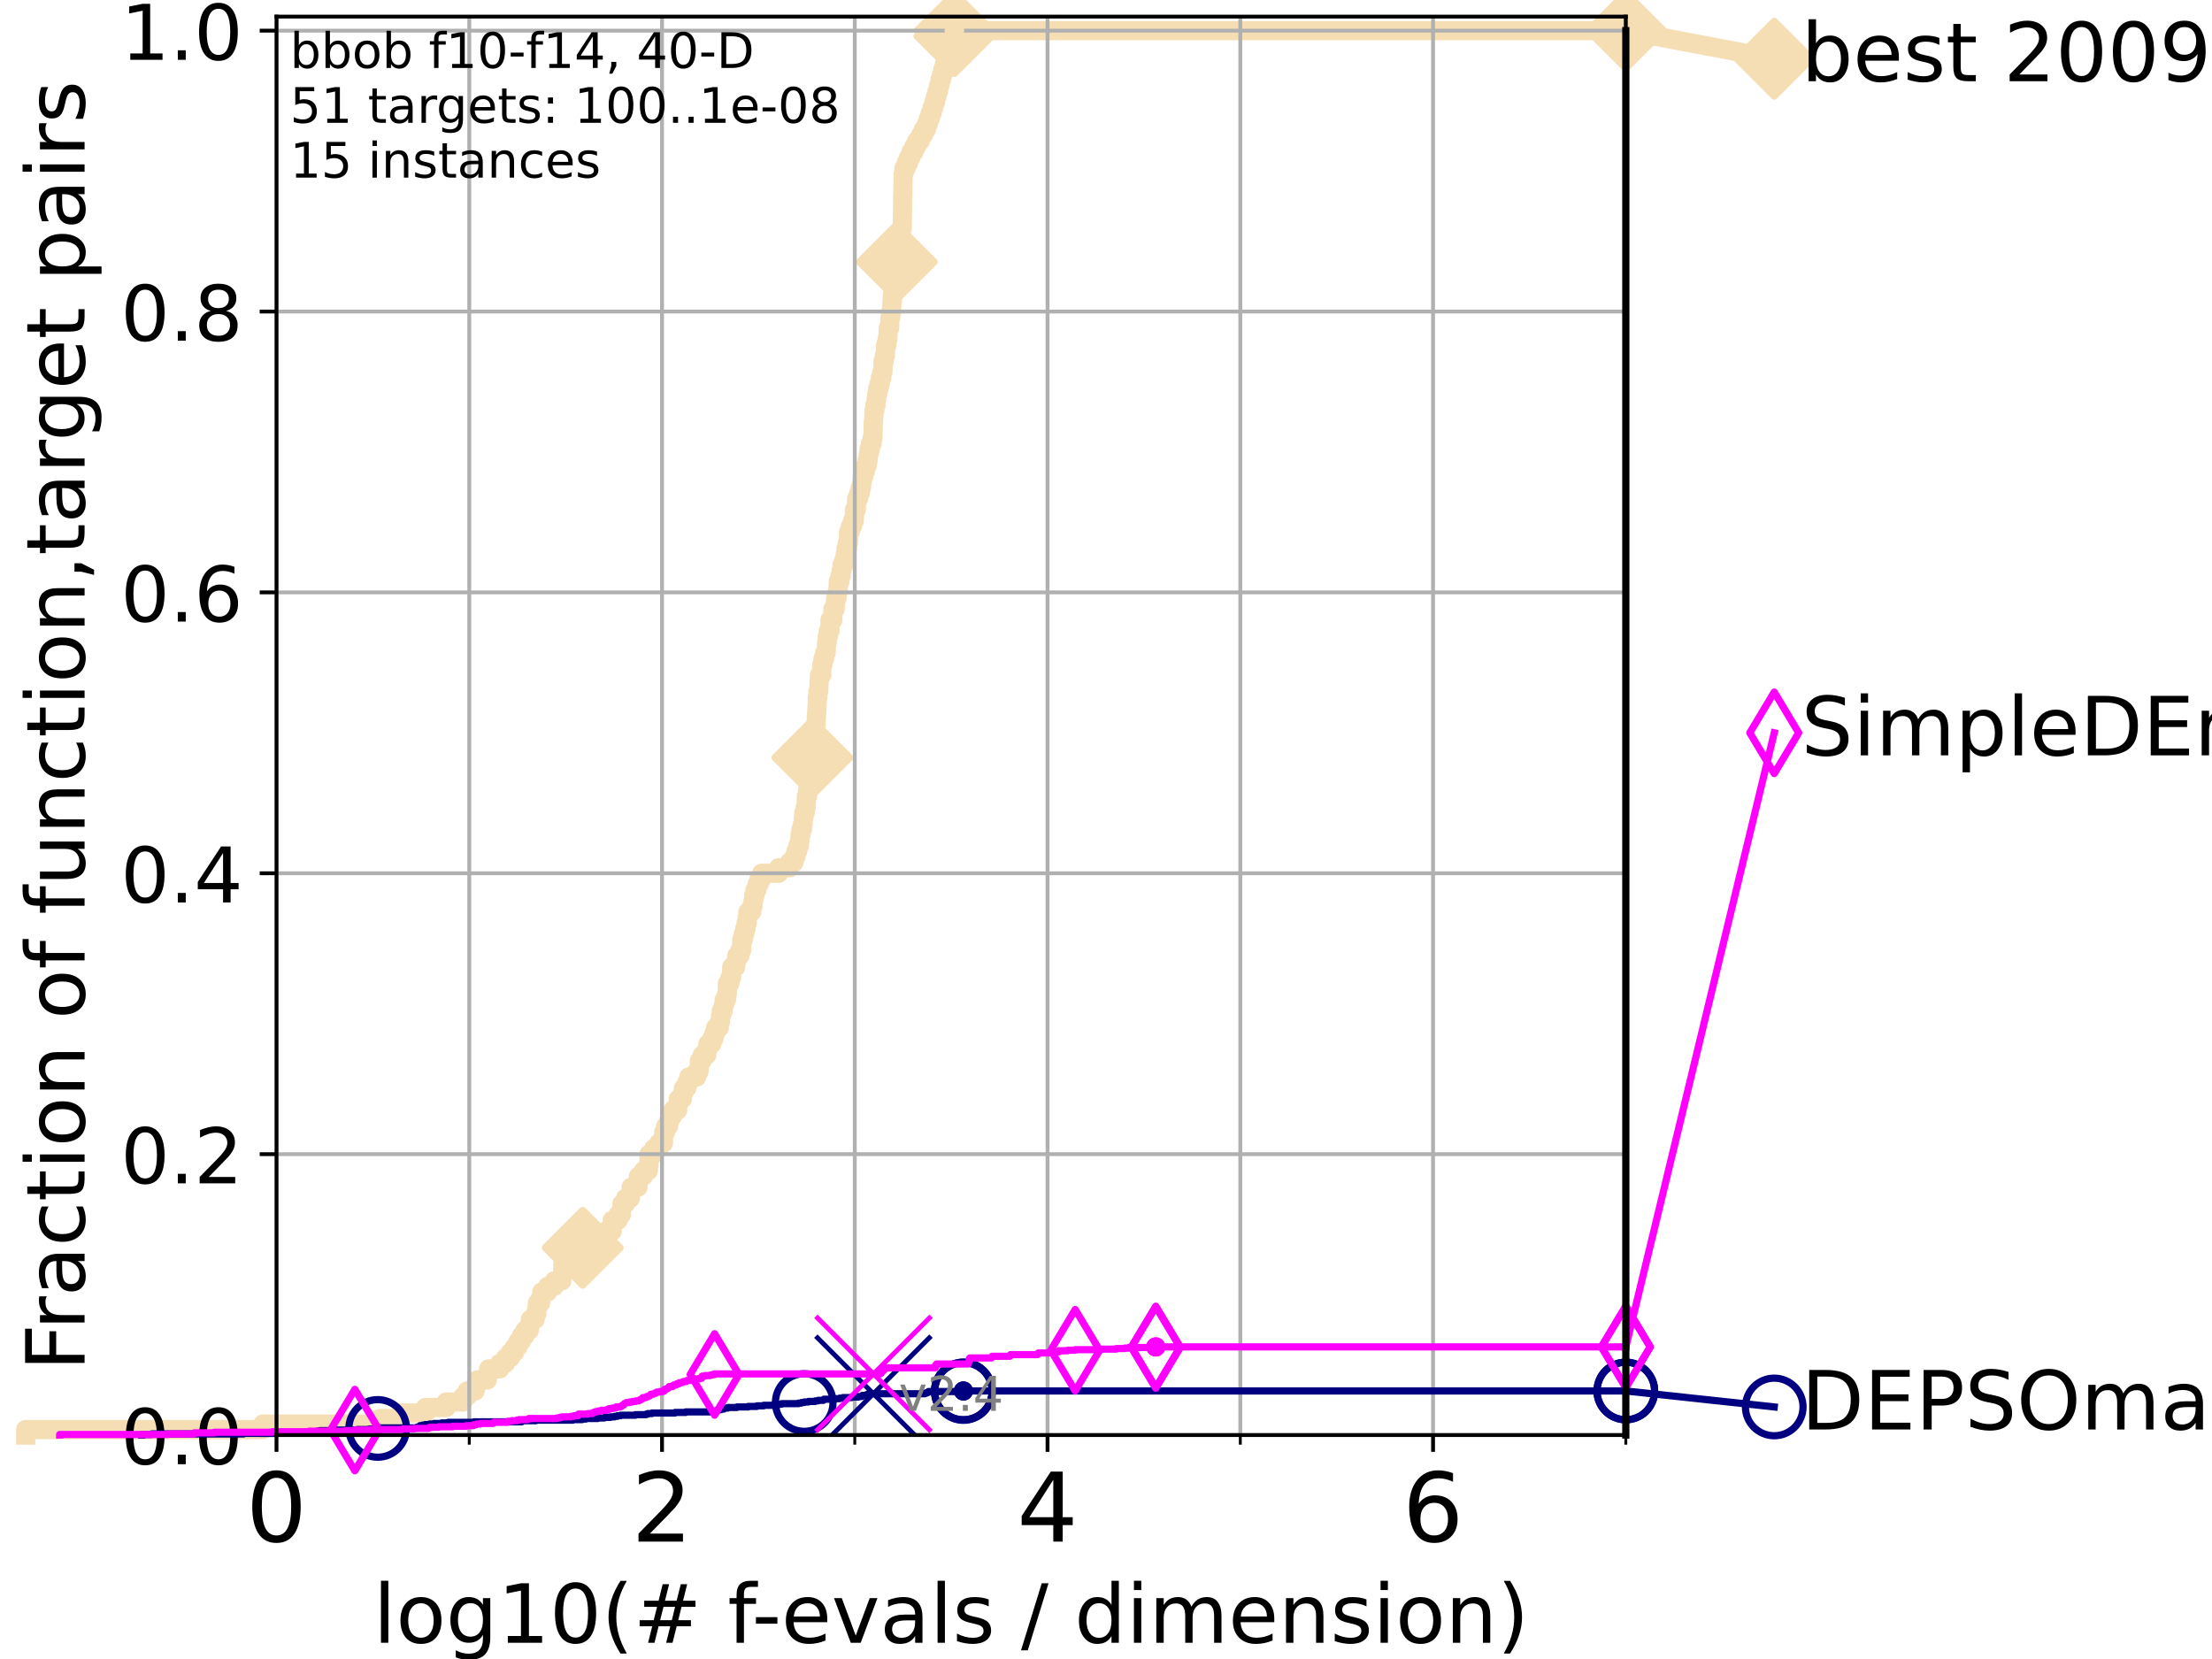 <?xml version="1.0" encoding="utf-8" standalone="no"?>
<!DOCTYPE svg PUBLIC "-//W3C//DTD SVG 1.1//EN"
  "http://www.w3.org/Graphics/SVG/1.1/DTD/svg11.dtd">
<!-- Created with matplotlib (https://matplotlib.org/) -->
<svg height="345.6pt" version="1.1" viewBox="0 0 460.8 345.6" width="460.8pt" xmlns="http://www.w3.org/2000/svg" xmlns:xlink="http://www.w3.org/1999/xlink">
 <defs>
  <style type="text/css">*{stroke-linecap:butt;stroke-linejoin:round;}</style>
 </defs>
 <g id="figure_1">
  <g id="patch_1">
   <path d="M 0 345.6 
L 460.8 345.6 
L 460.8 0 
L 0 0 
z
" style="fill:#ffffff;"/>
  </g>
  <g id="axes_1">
   <g id="patch_2">
    <path d="M 57.6 298.944 
L 338.688 298.944 
L 338.688 3.456 
L 57.6 3.456 
z
" style="fill:#ffffff;"/>
   </g>
   <g id="line2d_1">
    <path d="M 5.357 298.944 
L 5.357 297.797 
L 54.766 297.797 
L 54.766 296.649 
L 79.07 296.649 
L 79.07 295.502 
L 83.438 295.502 
L 83.438 294.355 
L 88.628 294.355 
L 88.628 293.207 
L 92.969 293.207 
L 92.969 292.06 
L 96.443 292.06 
L 96.443 290.913 
L 97.314 290.913 
L 97.314 289.766 
L 98.976 289.766 
L 98.976 288.618 
L 99.338 288.618 
L 99.338 287.471 
L 101.507 287.471 
L 101.507 286.324 
L 101.786 286.324 
L 101.786 285.176 
L 104.084 285.176 
L 104.084 284.029 
L 105.285 284.029 
L 105.285 282.882 
L 106.303 282.882 
L 106.303 281.734 
L 107.188 281.734 
L 107.188 280.587 
L 107.909 280.587 
L 107.909 279.44 
L 108.601 279.44 
L 108.601 278.293 
L 109.335 278.293 
L 109.335 277.145 
L 110.253 277.145 
L 110.253 275.998 
L 110.485 275.998 
L 110.485 274.851 
L 111.486 274.851 
L 111.486 273.703 
L 111.82 273.703 
L 111.82 272.556 
L 111.956 272.556 
L 111.956 271.409 
L 112.637 271.409 
L 112.637 270.261 
L 112.877 270.261 
L 112.877 269.114 
L 114.097 269.114 
L 114.097 267.967 
L 115.476 267.967 
L 115.476 266.82 
L 117.045 266.82 
L 117.045 265.672 
L 117.203 265.672 
L 117.246 263.378 
L 117.903 263.378 
L 117.903 262.23 
L 119.813 262.23 
L 119.813 261.083 
L 121.389 261.083 
L 121.389 259.936 
L 122.741 259.936 
L 122.741 258.788 
L 125.084 258.788 
L 125.084 257.641 
L 126.074 257.641 
L 126.074 256.494 
L 127.517 256.494 
L 127.54 254.199 
L 128.768 254.199 
L 128.768 253.052 
L 129.44 253.052 
L 129.44 251.905 
L 129.567 251.905 
L 129.567 250.757 
L 130.311 250.757 
L 130.311 249.61 
L 131.332 249.61 
L 131.332 248.463 
L 131.471 248.463 
L 131.471 247.315 
L 132.906 247.315 
L 133.004 245.021 
L 134.041 245.021 
L 134.041 243.873 
L 135.061 243.873 
L 135.061 242.726 
L 135.194 242.726 
L 135.209 240.432 
L 136.185 240.432 
L 136.185 239.284 
L 137.217 239.284 
L 137.217 238.137 
L 138.205 238.137 
L 138.265 235.842 
L 138.633 235.842 
L 138.633 234.695 
L 139.241 234.695 
L 139.241 233.548 
L 139.537 233.548 
L 139.537 232.4 
L 140.184 232.4 
L 140.184 231.253 
L 141.181 231.253 
L 141.289 228.958 
L 142.134 228.958 
L 142.134 227.811 
L 142.385 227.811 
L 142.385 226.664 
L 143.07 226.664 
L 143.07 225.517 
L 143.483 225.517 
L 143.483 224.369 
L 145.135 224.369 
L 145.135 223.222 
L 145.615 223.222 
L 145.722 220.927 
L 146.3 220.927 
L 146.3 219.78 
L 147.239 219.78 
L 147.239 218.633 
L 147.46 218.633 
L 147.46 217.485 
L 148.263 217.485 
L 148.263 216.338 
L 148.761 216.338 
L 148.761 215.191 
L 149.079 215.191 
L 149.079 214.044 
L 149.859 214.044 
L 149.859 212.896 
L 150.073 212.896 
L 150.073 211.749 
L 150.25 211.749 
L 150.25 210.602 
L 150.674 210.602 
L 150.674 209.454 
L 150.873 209.454 
L 150.873 208.307 
L 151.327 208.307 
L 151.327 207.16 
L 151.498 207.16 
L 151.53 204.865 
L 152.045 204.865 
L 152.045 203.718 
L 152.387 203.718 
L 152.438 201.423 
L 153.273 201.423 
L 153.273 200.276 
L 153.465 200.276 
L 153.465 199.129 
L 154.117 199.129 
L 154.117 197.981 
L 154.499 197.981 
L 154.531 195.687 
L 154.849 195.687 
L 154.849 194.539 
L 155.153 194.539 
L 155.153 193.392 
L 155.433 193.392 
L 155.433 192.245 
L 155.677 192.245 
L 155.677 191.097 
L 155.798 191.097 
L 155.798 189.95 
L 156.6 189.95 
L 156.6 188.803 
L 156.867 188.803 
L 156.867 187.656 
L 157.01 187.656 
L 157.01 186.508 
L 157.279 186.508 
L 157.279 185.361 
L 157.71 185.361 
L 157.71 184.214 
L 158.141 184.214 
L 158.141 183.066 
L 158.661 183.066 
L 158.661 181.919 
L 162.191 181.919 
L 162.191 180.772 
L 164.459 180.772 
L 164.459 179.624 
L 165.417 179.624 
L 165.417 178.477 
L 165.804 178.477 
L 165.804 177.33 
L 166.179 177.33 
L 166.179 176.183 
L 166.537 176.183 
L 166.537 175.035 
L 166.671 175.035 
L 166.671 173.888 
L 166.868 173.888 
L 166.868 172.741 
L 167.181 172.741 
L 167.181 171.593 
L 167.331 171.593 
L 167.331 170.446 
L 167.457 170.446 
L 167.457 169.299 
L 167.734 169.299 
L 167.734 168.151 
L 167.932 168.151 
L 167.98 165.857 
L 168.231 165.857 
L 168.231 164.709 
L 168.431 164.709 
L 168.431 163.562 
L 168.629 163.562 
L 168.629 162.415 
L 168.766 162.415 
L 168.84 160.12 
L 169.046 160.12 
L 169.046 158.973 
L 169.217 158.973 
L 169.239 156.678 
L 169.405 156.678 
L 169.446 154.384 
L 169.564 154.384 
L 169.564 153.236 
L 169.714 153.236 
L 169.714 152.089 
L 169.873 152.089 
L 169.873 150.942 
L 170.003 150.942 
L 170.088 148.647 
L 170.129 148.647 
L 170.24 146.353 
L 170.252 146.353 
L 170.252 145.205 
L 170.387 145.205 
L 170.387 144.058 
L 170.56 144.058 
L 170.647 141.763 
L 170.711 141.763 
L 170.711 140.616 
L 171.193 140.616 
L 171.221 138.322 
L 171.463 138.322 
L 171.463 137.174 
L 171.782 137.174 
L 171.782 136.027 
L 172.1 136.027 
L 172.211 133.732 
L 172.335 133.732 
L 172.335 132.585 
L 172.551 132.585 
L 172.551 131.438 
L 172.903 131.438 
L 172.91 129.143 
L 173.486 129.143 
L 173.513 126.848 
L 173.985 126.848 
L 174.085 124.554 
L 174.388 124.554 
L 174.388 123.407 
L 174.55 123.407 
L 174.634 121.112 
L 174.976 121.112 
L 174.976 119.965 
L 175.237 119.965 
L 175.237 118.817 
L 175.404 118.817 
L 175.404 117.67 
L 175.827 117.67 
L 175.827 116.523 
L 176.071 116.523 
L 176.071 115.375 
L 176.243 115.375 
L 176.243 114.228 
L 176.538 114.228 
L 176.538 113.081 
L 176.726 113.081 
L 176.789 110.786 
L 177.143 110.786 
L 177.143 109.639 
L 177.602 109.639 
L 177.602 108.492 
L 177.978 108.492 
L 178.007 106.197 
L 178.388 106.197 
L 178.455 103.902 
L 178.858 103.902 
L 178.858 102.755 
L 179.198 102.755 
L 179.198 101.608 
L 179.472 101.608 
L 179.472 100.461 
L 179.596 100.461 
L 179.596 99.313 
L 179.924 99.313 
L 179.924 98.166 
L 180.286 98.166 
L 180.286 97.019 
L 180.635 97.019 
L 180.635 95.871 
L 180.858 95.871 
L 180.858 94.724 
L 181.017 94.724 
L 181.017 93.577 
L 181.322 93.577 
L 181.322 92.429 
L 181.664 92.429 
L 181.664 91.282 
L 181.848 91.282 
L 181.922 87.84 
L 181.992 87.84 
L 182.057 85.546 
L 182.246 85.546 
L 182.246 84.398 
L 182.5 84.398 
L 182.5 83.251 
L 182.622 83.251 
L 182.622 82.104 
L 182.828 82.104 
L 182.828 80.956 
L 183.153 80.956 
L 183.153 79.809 
L 183.414 79.809 
L 183.414 78.662 
L 183.708 78.662 
L 183.708 77.514 
L 183.936 77.514 
L 183.962 75.22 
L 184.226 75.22 
L 184.226 74.073 
L 184.459 74.073 
L 184.495 71.778 
L 184.794 71.778 
L 184.794 70.631 
L 184.964 70.631 
L 185.032 68.336 
L 185.328 68.336 
L 185.413 66.041 
L 185.569 66.041 
L 185.569 64.894 
L 185.747 64.894 
L 185.813 62.599 
L 185.901 62.599 
L 185.901 61.452 
L 186.074 61.452 
L 186.074 60.305 
L 186.356 60.305 
L 186.358 58.01 
L 186.568 58.01 
L 186.568 56.863 
L 186.785 56.863 
L 186.834 53.421 
L 187.053 53.421 
L 187.053 52.274 
L 187.317 52.274 
L 187.317 51.126 
L 187.522 51.126 
L 187.522 49.979 
L 187.742 49.979 
L 187.761 47.685 
L 187.942 47.685 
L 188.05 40.801 
L 188.074 40.801 
L 188.142 36.212 
L 188.301 36.212 
L 188.301 35.064 
L 188.761 35.064 
L 188.761 33.917 
L 189.267 33.917 
L 189.267 32.77 
L 189.78 32.77 
L 189.78 31.622 
L 190.408 31.622 
L 190.408 30.475 
L 190.985 30.475 
L 190.985 29.328 
L 191.737 29.328 
L 191.737 28.18 
L 192.32 28.18 
L 192.32 27.033 
L 192.958 27.033 
L 192.958 25.886 
L 193.365 25.886 
L 193.365 24.738 
L 193.776 24.738 
L 193.776 23.591 
L 194.17 23.591 
L 194.17 22.444 
L 194.526 22.444 
L 194.526 21.297 
L 194.875 21.297 
L 194.875 20.149 
L 195.186 20.149 
L 195.186 19.002 
L 195.516 19.002 
L 195.516 17.855 
L 195.795 17.855 
L 195.795 16.707 
L 196.102 16.707 
L 196.102 15.56 
L 196.421 15.56 
L 196.421 14.413 
L 196.756 14.413 
L 196.756 13.265 
L 197.139 13.265 
L 197.139 12.118 
L 197.452 12.118 
L 197.452 10.971 
L 197.794 10.971 
L 197.794 9.824 
L 198.19 9.824 
L 198.19 8.676 
L 198.493 8.676 
L 198.493 7.529 
L 198.813 7.529 
L 198.813 6.382 
L 338.688 6.382 
L 338.688 6.382 
" style="fill:none;stroke:#f5deb3;stroke-linecap:square;stroke-width:4;"/>
   </g>
   <g id="line2d_2">
    <defs>
     <path d="M 0 7.778 
L 7.778 0 
L 0 -7.778 
L -7.778 0 
z
" id="mfc4b03d0ad" style="stroke:#f5deb3;stroke-linejoin:miter;stroke-width:1.5;"/>
    </defs>
    <g>
     <use style="fill:#f5deb3;stroke:#f5deb3;stroke-linejoin:miter;stroke-width:1.5;" x="121.389" xlink:href="#mfc4b03d0ad" y="259.936"/>
     <use style="fill:#f5deb3;stroke:#f5deb3;stroke-linejoin:miter;stroke-width:1.5;" x="169.239" xlink:href="#mfc4b03d0ad" y="157.826"/>
     <use style="fill:#f5deb3;stroke:#f5deb3;stroke-linejoin:miter;stroke-width:1.5;" x="186.816" xlink:href="#mfc4b03d0ad" y="54.568"/>
     <use style="fill:#f5deb3;stroke:#f5deb3;stroke-linejoin:miter;stroke-width:1.5;" x="198.813" xlink:href="#mfc4b03d0ad" y="7.529"/>
     <use style="fill:#f5deb3;stroke:#f5deb3;stroke-linejoin:miter;stroke-width:1.5;" x="198.813" xlink:href="#mfc4b03d0ad" y="6.382"/>
     <use style="fill:#f5deb3;stroke:#f5deb3;stroke-linejoin:miter;stroke-width:1.5;" x="338.688" xlink:href="#mfc4b03d0ad" y="6.382"/>
    </g>
   </g>
   <g id="line2d_3">
    <path style="fill:none;stroke:#f5deb3;stroke-linecap:square;stroke-width:4;"/>
    <g/>
   </g>
   <g id="line2d_4">
    <path d="M 338.688 6.382 
L 369.608 12.233 
" style="fill:none;stroke:#f5deb3;stroke-linecap:square;stroke-width:4;"/>
    <g>
     <use style="fill:#f5deb3;stroke:#f5deb3;stroke-linejoin:miter;stroke-width:1.5;" x="338.688" xlink:href="#mfc4b03d0ad" y="6.382"/>
     <use style="fill:#f5deb3;stroke:#f5deb3;stroke-linejoin:miter;stroke-width:1.5;" x="369.608" xlink:href="#mfc4b03d0ad" y="12.233"/>
    </g>
   </g>
   <g id="matplotlib.axis_1">
    <g id="xtick_1">
     <g id="line2d_5">
      <path clip-path="url(#pf66ffc6db4)" d="M 57.6 298.944 
L 57.6 3.456 
" style="fill:none;stroke:#b0b0b0;stroke-linecap:square;stroke-width:0.8;"/>
     </g>
     <g id="line2d_6">
      <defs>
       <path d="M 0 0 
L 0 3.5 
" id="md9316cab95" style="stroke:#000000;stroke-width:0.8;"/>
      </defs>
      <g>
       <use style="stroke:#000000;stroke-width:0.8;" x="57.6" xlink:href="#md9316cab95" y="298.944"/>
      </g>
     </g>
     <g id="text_1">
      <!-- 0 -->
      <g transform="translate(51.237 321.141)scale(0.2 -0.2)">
       <defs>
        <path d="M 31.781 66.406 
Q 24.172 66.406 20.328 58.906 
Q 16.5 51.422 16.5 36.375 
Q 16.5 21.391 20.328 13.891 
Q 24.172 6.391 31.781 6.391 
Q 39.453 6.391 43.281 13.891 
Q 47.125 21.391 47.125 36.375 
Q 47.125 51.422 43.281 58.906 
Q 39.453 66.406 31.781 66.406 
z
M 31.781 74.219 
Q 44.047 74.219 50.516 64.516 
Q 56.984 54.828 56.984 36.375 
Q 56.984 17.969 50.516 8.266 
Q 44.047 -1.422 31.781 -1.422 
Q 19.531 -1.422 13.062 8.266 
Q 6.594 17.969 6.594 36.375 
Q 6.594 54.828 13.062 64.516 
Q 19.531 74.219 31.781 74.219 
z
" id="DejaVuSans-48"/>
       </defs>
       <use xlink:href="#DejaVuSans-48"/>
      </g>
     </g>
    </g>
    <g id="xtick_2">
     <g id="line2d_7">
      <path clip-path="url(#pf66ffc6db4)" d="M 137.911 298.944 
L 137.911 3.456 
" style="fill:none;stroke:#b0b0b0;stroke-linecap:square;stroke-width:0.8;"/>
     </g>
     <g id="line2d_8">
      <g>
       <use style="stroke:#000000;stroke-width:0.8;" x="137.911" xlink:href="#md9316cab95" y="298.944"/>
      </g>
     </g>
     <g id="text_2">
      <!-- 2 -->
      <g transform="translate(131.548 321.141)scale(0.2 -0.2)">
       <defs>
        <path d="M 19.188 8.297 
L 53.609 8.297 
L 53.609 0 
L 7.328 0 
L 7.328 8.297 
Q 12.938 14.109 22.625 23.891 
Q 32.328 33.688 34.812 36.531 
Q 39.547 41.844 41.422 45.531 
Q 43.312 49.219 43.312 52.781 
Q 43.312 58.594 39.234 62.25 
Q 35.156 65.922 28.609 65.922 
Q 23.969 65.922 18.812 64.312 
Q 13.672 62.703 7.812 59.422 
L 7.812 69.391 
Q 13.766 71.781 18.938 73 
Q 24.125 74.219 28.422 74.219 
Q 39.75 74.219 46.484 68.547 
Q 53.219 62.891 53.219 53.422 
Q 53.219 48.922 51.531 44.891 
Q 49.859 40.875 45.406 35.406 
Q 44.188 33.984 37.641 27.219 
Q 31.109 20.453 19.188 8.297 
z
" id="DejaVuSans-50"/>
       </defs>
       <use xlink:href="#DejaVuSans-50"/>
      </g>
     </g>
    </g>
    <g id="xtick_3">
     <g id="line2d_9">
      <path clip-path="url(#pf66ffc6db4)" d="M 218.222 298.944 
L 218.222 3.456 
" style="fill:none;stroke:#b0b0b0;stroke-linecap:square;stroke-width:0.8;"/>
     </g>
     <g id="line2d_10">
      <g>
       <use style="stroke:#000000;stroke-width:0.8;" x="218.222" xlink:href="#md9316cab95" y="298.944"/>
      </g>
     </g>
     <g id="text_3">
      <!-- 4 -->
      <g transform="translate(211.859 321.141)scale(0.2 -0.2)">
       <defs>
        <path d="M 37.797 64.312 
L 12.891 25.391 
L 37.797 25.391 
z
M 35.203 72.906 
L 47.609 72.906 
L 47.609 25.391 
L 58.016 25.391 
L 58.016 17.188 
L 47.609 17.188 
L 47.609 0 
L 37.797 0 
L 37.797 17.188 
L 4.891 17.188 
L 4.891 26.703 
z
" id="DejaVuSans-52"/>
       </defs>
       <use xlink:href="#DejaVuSans-52"/>
      </g>
     </g>
    </g>
    <g id="xtick_4">
     <g id="line2d_11">
      <path clip-path="url(#pf66ffc6db4)" d="M 298.533 298.944 
L 298.533 3.456 
" style="fill:none;stroke:#b0b0b0;stroke-linecap:square;stroke-width:0.8;"/>
     </g>
     <g id="line2d_12">
      <g>
       <use style="stroke:#000000;stroke-width:0.8;" x="298.533" xlink:href="#md9316cab95" y="298.944"/>
      </g>
     </g>
     <g id="text_4">
      <!-- 6 -->
      <g transform="translate(292.17 321.141)scale(0.2 -0.2)">
       <defs>
        <path d="M 33.016 40.375 
Q 26.375 40.375 22.484 35.828 
Q 18.609 31.297 18.609 23.391 
Q 18.609 15.531 22.484 10.953 
Q 26.375 6.391 33.016 6.391 
Q 39.656 6.391 43.531 10.953 
Q 47.406 15.531 47.406 23.391 
Q 47.406 31.297 43.531 35.828 
Q 39.656 40.375 33.016 40.375 
z
M 52.594 71.297 
L 52.594 62.312 
Q 48.875 64.062 45.094 64.984 
Q 41.312 65.922 37.594 65.922 
Q 27.828 65.922 22.672 59.328 
Q 17.531 52.734 16.797 39.406 
Q 19.672 43.656 24.016 45.922 
Q 28.375 48.188 33.594 48.188 
Q 44.578 48.188 50.953 41.516 
Q 57.328 34.859 57.328 23.391 
Q 57.328 12.156 50.688 5.359 
Q 44.047 -1.422 33.016 -1.422 
Q 20.359 -1.422 13.672 8.266 
Q 6.984 17.969 6.984 36.375 
Q 6.984 53.656 15.188 63.938 
Q 23.391 74.219 37.203 74.219 
Q 40.922 74.219 44.703 73.484 
Q 48.484 72.75 52.594 71.297 
z
" id="DejaVuSans-54"/>
       </defs>
       <use xlink:href="#DejaVuSans-54"/>
      </g>
     </g>
    </g>
    <g id="xtick_5">
     <g id="line2d_13">
      <path clip-path="url(#pf66ffc6db4)" d="M 97.755 298.944 
L 97.755 3.456 
" style="fill:none;stroke:#b0b0b0;stroke-linecap:square;stroke-width:0.8;"/>
     </g>
     <g id="line2d_14">
      <defs>
       <path d="M 0 0 
L 0 2 
" id="m9a5ca0046c" style="stroke:#000000;stroke-width:0.6;"/>
      </defs>
      <g>
       <use style="stroke:#000000;stroke-width:0.6;" x="97.755" xlink:href="#m9a5ca0046c" y="298.944"/>
      </g>
     </g>
    </g>
    <g id="xtick_6">
     <g id="line2d_15">
      <path clip-path="url(#pf66ffc6db4)" d="M 178.066 298.944 
L 178.066 3.456 
" style="fill:none;stroke:#b0b0b0;stroke-linecap:square;stroke-width:0.8;"/>
     </g>
     <g id="line2d_16">
      <g>
       <use style="stroke:#000000;stroke-width:0.6;" x="178.066" xlink:href="#m9a5ca0046c" y="298.944"/>
      </g>
     </g>
    </g>
    <g id="xtick_7">
     <g id="line2d_17">
      <path clip-path="url(#pf66ffc6db4)" d="M 258.377 298.944 
L 258.377 3.456 
" style="fill:none;stroke:#b0b0b0;stroke-linecap:square;stroke-width:0.8;"/>
     </g>
     <g id="line2d_18">
      <g>
       <use style="stroke:#000000;stroke-width:0.6;" x="258.377" xlink:href="#m9a5ca0046c" y="298.944"/>
      </g>
     </g>
    </g>
    <g id="xtick_8">
     <g id="line2d_19">
      <path clip-path="url(#pf66ffc6db4)" d="M 338.688 298.944 
L 338.688 3.456 
" style="fill:none;stroke:#b0b0b0;stroke-linecap:square;stroke-width:0.8;"/>
     </g>
     <g id="line2d_20">
      <g>
       <use style="stroke:#000000;stroke-width:0.6;" x="338.688" xlink:href="#m9a5ca0046c" y="298.944"/>
      </g>
     </g>
    </g>
    <g id="text_5">
     <!-- log10(# f-evals / dimension) -->
     <g transform="translate(77.764 342.218)scale(0.17 -0.17)">
      <defs>
       <path d="M 9.422 75.984 
L 18.406 75.984 
L 18.406 0 
L 9.422 0 
z
" id="DejaVuSans-108"/>
       <path d="M 30.609 48.391 
Q 23.391 48.391 19.188 42.75 
Q 14.984 37.109 14.984 27.297 
Q 14.984 17.484 19.156 11.844 
Q 23.344 6.203 30.609 6.203 
Q 37.797 6.203 41.984 11.859 
Q 46.188 17.531 46.188 27.297 
Q 46.188 37.016 41.984 42.703 
Q 37.797 48.391 30.609 48.391 
z
M 30.609 56 
Q 42.328 56 49.016 48.375 
Q 55.719 40.766 55.719 27.297 
Q 55.719 13.875 49.016 6.219 
Q 42.328 -1.422 30.609 -1.422 
Q 18.844 -1.422 12.172 6.219 
Q 5.516 13.875 5.516 27.297 
Q 5.516 40.766 12.172 48.375 
Q 18.844 56 30.609 56 
z
" id="DejaVuSans-111"/>
       <path d="M 45.406 27.984 
Q 45.406 37.75 41.375 43.109 
Q 37.359 48.484 30.078 48.484 
Q 22.859 48.484 18.828 43.109 
Q 14.797 37.75 14.797 27.984 
Q 14.797 18.266 18.828 12.891 
Q 22.859 7.516 30.078 7.516 
Q 37.359 7.516 41.375 12.891 
Q 45.406 18.266 45.406 27.984 
z
M 54.391 6.781 
Q 54.391 -7.172 48.188 -13.984 
Q 42 -20.797 29.203 -20.797 
Q 24.469 -20.797 20.266 -20.094 
Q 16.062 -19.391 12.109 -17.922 
L 12.109 -9.188 
Q 16.062 -11.328 19.922 -12.344 
Q 23.781 -13.375 27.781 -13.375 
Q 36.625 -13.375 41.016 -8.766 
Q 45.406 -4.156 45.406 5.172 
L 45.406 9.625 
Q 42.625 4.781 38.281 2.391 
Q 33.938 0 27.875 0 
Q 17.828 0 11.672 7.656 
Q 5.516 15.328 5.516 27.984 
Q 5.516 40.672 11.672 48.328 
Q 17.828 56 27.875 56 
Q 33.938 56 38.281 53.609 
Q 42.625 51.219 45.406 46.391 
L 45.406 54.688 
L 54.391 54.688 
z
" id="DejaVuSans-103"/>
       <path d="M 12.406 8.297 
L 28.516 8.297 
L 28.516 63.922 
L 10.984 60.406 
L 10.984 69.391 
L 28.422 72.906 
L 38.281 72.906 
L 38.281 8.297 
L 54.391 8.297 
L 54.391 0 
L 12.406 0 
z
" id="DejaVuSans-49"/>
       <path d="M 31 75.875 
Q 24.469 64.656 21.281 53.656 
Q 18.109 42.672 18.109 31.391 
Q 18.109 20.125 21.312 9.062 
Q 24.516 -2 31 -13.188 
L 23.188 -13.188 
Q 15.875 -1.703 12.234 9.375 
Q 8.594 20.453 8.594 31.391 
Q 8.594 42.281 12.203 53.312 
Q 15.828 64.359 23.188 75.875 
z
" id="DejaVuSans-40"/>
       <path d="M 51.125 44 
L 36.922 44 
L 32.812 27.688 
L 47.125 27.688 
z
M 43.797 71.781 
L 38.719 51.516 
L 52.984 51.516 
L 58.109 71.781 
L 65.922 71.781 
L 60.891 51.516 
L 76.125 51.516 
L 76.125 44 
L 58.984 44 
L 54.984 27.688 
L 70.516 27.688 
L 70.516 20.219 
L 53.078 20.219 
L 48 0 
L 40.188 0 
L 45.219 20.219 
L 30.906 20.219 
L 25.875 0 
L 18.016 0 
L 23.094 20.219 
L 7.719 20.219 
L 7.719 27.688 
L 24.906 27.688 
L 29 44 
L 13.281 44 
L 13.281 51.516 
L 30.906 51.516 
L 35.891 71.781 
z
" id="DejaVuSans-35"/>
       <path id="DejaVuSans-32"/>
       <path d="M 37.109 75.984 
L 37.109 68.5 
L 28.516 68.5 
Q 23.688 68.5 21.797 66.547 
Q 19.922 64.594 19.922 59.516 
L 19.922 54.688 
L 34.719 54.688 
L 34.719 47.703 
L 19.922 47.703 
L 19.922 0 
L 10.891 0 
L 10.891 47.703 
L 2.297 47.703 
L 2.297 54.688 
L 10.891 54.688 
L 10.891 58.5 
Q 10.891 67.625 15.141 71.797 
Q 19.391 75.984 28.609 75.984 
z
" id="DejaVuSans-102"/>
       <path d="M 4.891 31.391 
L 31.203 31.391 
L 31.203 23.391 
L 4.891 23.391 
z
" id="DejaVuSans-45"/>
       <path d="M 56.203 29.594 
L 56.203 25.203 
L 14.891 25.203 
Q 15.484 15.922 20.484 11.062 
Q 25.484 6.203 34.422 6.203 
Q 39.594 6.203 44.453 7.469 
Q 49.312 8.734 54.109 11.281 
L 54.109 2.781 
Q 49.266 0.734 44.188 -0.344 
Q 39.109 -1.422 33.891 -1.422 
Q 20.797 -1.422 13.156 6.188 
Q 5.516 13.812 5.516 26.812 
Q 5.516 40.234 12.766 48.109 
Q 20.016 56 32.328 56 
Q 43.359 56 49.781 48.891 
Q 56.203 41.797 56.203 29.594 
z
M 47.219 32.234 
Q 47.125 39.594 43.094 43.984 
Q 39.062 48.391 32.422 48.391 
Q 24.906 48.391 20.391 44.141 
Q 15.875 39.891 15.188 32.172 
z
" id="DejaVuSans-101"/>
       <path d="M 2.984 54.688 
L 12.5 54.688 
L 29.594 8.797 
L 46.688 54.688 
L 56.203 54.688 
L 35.688 0 
L 23.484 0 
z
" id="DejaVuSans-118"/>
       <path d="M 34.281 27.484 
Q 23.391 27.484 19.188 25 
Q 14.984 22.516 14.984 16.5 
Q 14.984 11.719 18.141 8.906 
Q 21.297 6.109 26.703 6.109 
Q 34.188 6.109 38.703 11.406 
Q 43.219 16.703 43.219 25.484 
L 43.219 27.484 
z
M 52.203 31.203 
L 52.203 0 
L 43.219 0 
L 43.219 8.297 
Q 40.141 3.328 35.547 0.953 
Q 30.953 -1.422 24.312 -1.422 
Q 15.922 -1.422 10.953 3.297 
Q 6 8.016 6 15.922 
Q 6 25.141 12.172 29.828 
Q 18.359 34.516 30.609 34.516 
L 43.219 34.516 
L 43.219 35.406 
Q 43.219 41.609 39.141 45 
Q 35.062 48.391 27.688 48.391 
Q 23 48.391 18.547 47.266 
Q 14.109 46.141 10.016 43.891 
L 10.016 52.203 
Q 14.938 54.109 19.578 55.047 
Q 24.219 56 28.609 56 
Q 40.484 56 46.344 49.844 
Q 52.203 43.703 52.203 31.203 
z
" id="DejaVuSans-97"/>
       <path d="M 44.281 53.078 
L 44.281 44.578 
Q 40.484 46.531 36.375 47.5 
Q 32.281 48.484 27.875 48.484 
Q 21.188 48.484 17.844 46.438 
Q 14.5 44.391 14.5 40.281 
Q 14.5 37.156 16.891 35.375 
Q 19.281 33.594 26.516 31.984 
L 29.594 31.297 
Q 39.156 29.25 43.188 25.516 
Q 47.219 21.781 47.219 15.094 
Q 47.219 7.469 41.188 3.016 
Q 35.156 -1.422 24.609 -1.422 
Q 20.219 -1.422 15.453 -0.562 
Q 10.688 0.297 5.422 2 
L 5.422 11.281 
Q 10.406 8.688 15.234 7.391 
Q 20.062 6.109 24.812 6.109 
Q 31.156 6.109 34.562 8.281 
Q 37.984 10.453 37.984 14.406 
Q 37.984 18.062 35.516 20.016 
Q 33.062 21.969 24.703 23.781 
L 21.578 24.516 
Q 13.234 26.266 9.516 29.906 
Q 5.812 33.547 5.812 39.891 
Q 5.812 47.609 11.281 51.797 
Q 16.75 56 26.812 56 
Q 31.781 56 36.172 55.266 
Q 40.578 54.547 44.281 53.078 
z
" id="DejaVuSans-115"/>
       <path d="M 25.391 72.906 
L 33.688 72.906 
L 8.297 -9.281 
L 0 -9.281 
z
" id="DejaVuSans-47"/>
       <path d="M 45.406 46.391 
L 45.406 75.984 
L 54.391 75.984 
L 54.391 0 
L 45.406 0 
L 45.406 8.203 
Q 42.578 3.328 38.25 0.953 
Q 33.938 -1.422 27.875 -1.422 
Q 17.969 -1.422 11.734 6.484 
Q 5.516 14.406 5.516 27.297 
Q 5.516 40.188 11.734 48.094 
Q 17.969 56 27.875 56 
Q 33.938 56 38.25 53.625 
Q 42.578 51.266 45.406 46.391 
z
M 14.797 27.297 
Q 14.797 17.391 18.875 11.75 
Q 22.953 6.109 30.078 6.109 
Q 37.203 6.109 41.297 11.75 
Q 45.406 17.391 45.406 27.297 
Q 45.406 37.203 41.297 42.844 
Q 37.203 48.484 30.078 48.484 
Q 22.953 48.484 18.875 42.844 
Q 14.797 37.203 14.797 27.297 
z
" id="DejaVuSans-100"/>
       <path d="M 9.422 54.688 
L 18.406 54.688 
L 18.406 0 
L 9.422 0 
z
M 9.422 75.984 
L 18.406 75.984 
L 18.406 64.594 
L 9.422 64.594 
z
" id="DejaVuSans-105"/>
       <path d="M 52 44.188 
Q 55.375 50.25 60.062 53.125 
Q 64.75 56 71.094 56 
Q 79.641 56 84.281 50.016 
Q 88.922 44.047 88.922 33.016 
L 88.922 0 
L 79.891 0 
L 79.891 32.719 
Q 79.891 40.578 77.094 44.375 
Q 74.312 48.188 68.609 48.188 
Q 61.625 48.188 57.562 43.547 
Q 53.516 38.922 53.516 30.906 
L 53.516 0 
L 44.484 0 
L 44.484 32.719 
Q 44.484 40.625 41.703 44.406 
Q 38.922 48.188 33.109 48.188 
Q 26.219 48.188 22.156 43.531 
Q 18.109 38.875 18.109 30.906 
L 18.109 0 
L 9.078 0 
L 9.078 54.688 
L 18.109 54.688 
L 18.109 46.188 
Q 21.188 51.219 25.484 53.609 
Q 29.781 56 35.688 56 
Q 41.656 56 45.828 52.969 
Q 50 49.953 52 44.188 
z
" id="DejaVuSans-109"/>
       <path d="M 54.891 33.016 
L 54.891 0 
L 45.906 0 
L 45.906 32.719 
Q 45.906 40.484 42.875 44.328 
Q 39.844 48.188 33.797 48.188 
Q 26.516 48.188 22.312 43.547 
Q 18.109 38.922 18.109 30.906 
L 18.109 0 
L 9.078 0 
L 9.078 54.688 
L 18.109 54.688 
L 18.109 46.188 
Q 21.344 51.125 25.703 53.562 
Q 30.078 56 35.797 56 
Q 45.219 56 50.047 50.172 
Q 54.891 44.344 54.891 33.016 
z
" id="DejaVuSans-110"/>
       <path d="M 8.016 75.875 
L 15.828 75.875 
Q 23.141 64.359 26.781 53.312 
Q 30.422 42.281 30.422 31.391 
Q 30.422 20.453 26.781 9.375 
Q 23.141 -1.703 15.828 -13.188 
L 8.016 -13.188 
Q 14.5 -2 17.703 9.062 
Q 20.906 20.125 20.906 31.391 
Q 20.906 42.672 17.703 53.656 
Q 14.5 64.656 8.016 75.875 
z
" id="DejaVuSans-41"/>
      </defs>
      <use xlink:href="#DejaVuSans-108"/>
      <use x="27.783" xlink:href="#DejaVuSans-111"/>
      <use x="88.965" xlink:href="#DejaVuSans-103"/>
      <use x="152.441" xlink:href="#DejaVuSans-49"/>
      <use x="216.064" xlink:href="#DejaVuSans-48"/>
      <use x="279.688" xlink:href="#DejaVuSans-40"/>
      <use x="318.701" xlink:href="#DejaVuSans-35"/>
      <use x="402.49" xlink:href="#DejaVuSans-32"/>
      <use x="434.277" xlink:href="#DejaVuSans-102"/>
      <use x="463.982" xlink:href="#DejaVuSans-45"/>
      <use x="500.066" xlink:href="#DejaVuSans-101"/>
      <use x="561.59" xlink:href="#DejaVuSans-118"/>
      <use x="620.77" xlink:href="#DejaVuSans-97"/>
      <use x="682.049" xlink:href="#DejaVuSans-108"/>
      <use x="709.832" xlink:href="#DejaVuSans-115"/>
      <use x="761.932" xlink:href="#DejaVuSans-32"/>
      <use x="793.719" xlink:href="#DejaVuSans-47"/>
      <use x="827.41" xlink:href="#DejaVuSans-32"/>
      <use x="859.197" xlink:href="#DejaVuSans-100"/>
      <use x="922.674" xlink:href="#DejaVuSans-105"/>
      <use x="950.457" xlink:href="#DejaVuSans-109"/>
      <use x="1047.869" xlink:href="#DejaVuSans-101"/>
      <use x="1109.393" xlink:href="#DejaVuSans-110"/>
      <use x="1172.771" xlink:href="#DejaVuSans-115"/>
      <use x="1224.871" xlink:href="#DejaVuSans-105"/>
      <use x="1252.654" xlink:href="#DejaVuSans-111"/>
      <use x="1313.836" xlink:href="#DejaVuSans-110"/>
      <use x="1377.215" xlink:href="#DejaVuSans-41"/>
     </g>
    </g>
   </g>
   <g id="matplotlib.axis_2">
    <g id="ytick_1">
     <g id="line2d_21">
      <path clip-path="url(#pf66ffc6db4)" d="M 57.6 298.944 
L 338.688 298.944 
" style="fill:none;stroke:#b0b0b0;stroke-linecap:square;stroke-width:0.8;"/>
     </g>
     <g id="line2d_22">
      <defs>
       <path d="M 0 0 
L -3.5 0 
" id="m7958d1c155" style="stroke:#000000;stroke-width:0.8;"/>
      </defs>
      <g>
       <use style="stroke:#000000;stroke-width:0.8;" x="57.6" xlink:href="#m7958d1c155" y="298.944"/>
      </g>
     </g>
     <g id="text_6">
      <!-- 0.0 -->
      <g transform="translate(25.155 305.023)scale(0.16 -0.16)">
       <defs>
        <path d="M 10.688 12.406 
L 21 12.406 
L 21 0 
L 10.688 0 
z
" id="DejaVuSans-46"/>
       </defs>
       <use xlink:href="#DejaVuSans-48"/>
       <use x="63.623" xlink:href="#DejaVuSans-46"/>
       <use x="95.41" xlink:href="#DejaVuSans-48"/>
      </g>
     </g>
    </g>
    <g id="ytick_2">
     <g id="line2d_23">
      <path clip-path="url(#pf66ffc6db4)" d="M 57.6 240.432 
L 338.688 240.432 
" style="fill:none;stroke:#b0b0b0;stroke-linecap:square;stroke-width:0.8;"/>
     </g>
     <g id="line2d_24">
      <g>
       <use style="stroke:#000000;stroke-width:0.8;" x="57.6" xlink:href="#m7958d1c155" y="240.432"/>
      </g>
     </g>
     <g id="text_7">
      <!-- 0.2 -->
      <g transform="translate(25.155 246.51)scale(0.16 -0.16)">
       <use xlink:href="#DejaVuSans-48"/>
       <use x="63.623" xlink:href="#DejaVuSans-46"/>
       <use x="95.41" xlink:href="#DejaVuSans-50"/>
      </g>
     </g>
    </g>
    <g id="ytick_3">
     <g id="line2d_25">
      <path clip-path="url(#pf66ffc6db4)" d="M 57.6 181.919 
L 338.688 181.919 
" style="fill:none;stroke:#b0b0b0;stroke-linecap:square;stroke-width:0.8;"/>
     </g>
     <g id="line2d_26">
      <g>
       <use style="stroke:#000000;stroke-width:0.8;" x="57.6" xlink:href="#m7958d1c155" y="181.919"/>
      </g>
     </g>
     <g id="text_8">
      <!-- 0.4 -->
      <g transform="translate(25.155 187.998)scale(0.16 -0.16)">
       <use xlink:href="#DejaVuSans-48"/>
       <use x="63.623" xlink:href="#DejaVuSans-46"/>
       <use x="95.41" xlink:href="#DejaVuSans-52"/>
      </g>
     </g>
    </g>
    <g id="ytick_4">
     <g id="line2d_27">
      <path clip-path="url(#pf66ffc6db4)" d="M 57.6 123.407 
L 338.688 123.407 
" style="fill:none;stroke:#b0b0b0;stroke-linecap:square;stroke-width:0.8;"/>
     </g>
     <g id="line2d_28">
      <g>
       <use style="stroke:#000000;stroke-width:0.8;" x="57.6" xlink:href="#m7958d1c155" y="123.407"/>
      </g>
     </g>
     <g id="text_9">
      <!-- 0.6 -->
      <g transform="translate(25.155 129.485)scale(0.16 -0.16)">
       <use xlink:href="#DejaVuSans-48"/>
       <use x="63.623" xlink:href="#DejaVuSans-46"/>
       <use x="95.41" xlink:href="#DejaVuSans-54"/>
      </g>
     </g>
    </g>
    <g id="ytick_5">
     <g id="line2d_29">
      <path clip-path="url(#pf66ffc6db4)" d="M 57.6 64.894 
L 338.688 64.894 
" style="fill:none;stroke:#b0b0b0;stroke-linecap:square;stroke-width:0.8;"/>
     </g>
     <g id="line2d_30">
      <g>
       <use style="stroke:#000000;stroke-width:0.8;" x="57.6" xlink:href="#m7958d1c155" y="64.894"/>
      </g>
     </g>
     <g id="text_10">
      <!-- 0.8 -->
      <g transform="translate(25.155 70.973)scale(0.16 -0.16)">
       <defs>
        <path d="M 31.781 34.625 
Q 24.75 34.625 20.719 30.859 
Q 16.703 27.094 16.703 20.516 
Q 16.703 13.922 20.719 10.156 
Q 24.75 6.391 31.781 6.391 
Q 38.812 6.391 42.859 10.172 
Q 46.922 13.969 46.922 20.516 
Q 46.922 27.094 42.891 30.859 
Q 38.875 34.625 31.781 34.625 
z
M 21.922 38.812 
Q 15.578 40.375 12.031 44.719 
Q 8.5 49.078 8.5 55.328 
Q 8.5 64.062 14.719 69.141 
Q 20.953 74.219 31.781 74.219 
Q 42.672 74.219 48.875 69.141 
Q 55.078 64.062 55.078 55.328 
Q 55.078 49.078 51.531 44.719 
Q 48 40.375 41.703 38.812 
Q 48.828 37.156 52.797 32.312 
Q 56.781 27.484 56.781 20.516 
Q 56.781 9.906 50.312 4.234 
Q 43.844 -1.422 31.781 -1.422 
Q 19.734 -1.422 13.25 4.234 
Q 6.781 9.906 6.781 20.516 
Q 6.781 27.484 10.781 32.312 
Q 14.797 37.156 21.922 38.812 
z
M 18.312 54.391 
Q 18.312 48.734 21.844 45.562 
Q 25.391 42.391 31.781 42.391 
Q 38.141 42.391 41.719 45.562 
Q 45.312 48.734 45.312 54.391 
Q 45.312 60.062 41.719 63.234 
Q 38.141 66.406 31.781 66.406 
Q 25.391 66.406 21.844 63.234 
Q 18.312 60.062 18.312 54.391 
z
" id="DejaVuSans-56"/>
       </defs>
       <use xlink:href="#DejaVuSans-48"/>
       <use x="63.623" xlink:href="#DejaVuSans-46"/>
       <use x="95.41" xlink:href="#DejaVuSans-56"/>
      </g>
     </g>
    </g>
    <g id="ytick_6">
     <g id="line2d_31">
      <path clip-path="url(#pf66ffc6db4)" d="M 57.6 6.382 
L 338.688 6.382 
" style="fill:none;stroke:#b0b0b0;stroke-linecap:square;stroke-width:0.8;"/>
     </g>
     <g id="line2d_32">
      <g>
       <use style="stroke:#000000;stroke-width:0.8;" x="57.6" xlink:href="#m7958d1c155" y="6.382"/>
      </g>
     </g>
     <g id="text_11">
      <!-- 1.0 -->
      <g transform="translate(25.155 12.46)scale(0.16 -0.16)">
       <use xlink:href="#DejaVuSans-49"/>
       <use x="63.623" xlink:href="#DejaVuSans-46"/>
       <use x="95.41" xlink:href="#DejaVuSans-48"/>
      </g>
     </g>
    </g>
    <g id="text_12">
     <!-- Fraction of function,target pairs -->
     <g transform="translate(17.62 285.585)rotate(-90)scale(0.17 -0.17)">
      <defs>
       <path d="M 9.812 72.906 
L 51.703 72.906 
L 51.703 64.594 
L 19.672 64.594 
L 19.672 43.109 
L 48.578 43.109 
L 48.578 34.812 
L 19.672 34.812 
L 19.672 0 
L 9.812 0 
z
" id="DejaVuSans-70"/>
       <path d="M 41.109 46.297 
Q 39.594 47.172 37.812 47.578 
Q 36.031 48 33.891 48 
Q 26.266 48 22.188 43.047 
Q 18.109 38.094 18.109 28.812 
L 18.109 0 
L 9.078 0 
L 9.078 54.688 
L 18.109 54.688 
L 18.109 46.188 
Q 20.953 51.172 25.484 53.578 
Q 30.031 56 36.531 56 
Q 37.453 56 38.578 55.875 
Q 39.703 55.766 41.062 55.516 
z
" id="DejaVuSans-114"/>
       <path d="M 48.781 52.594 
L 48.781 44.188 
Q 44.969 46.297 41.141 47.344 
Q 37.312 48.391 33.406 48.391 
Q 24.656 48.391 19.812 42.844 
Q 14.984 37.312 14.984 27.297 
Q 14.984 17.281 19.812 11.734 
Q 24.656 6.203 33.406 6.203 
Q 37.312 6.203 41.141 7.25 
Q 44.969 8.297 48.781 10.406 
L 48.781 2.094 
Q 45.016 0.344 40.984 -0.531 
Q 36.969 -1.422 32.422 -1.422 
Q 20.062 -1.422 12.781 6.344 
Q 5.516 14.109 5.516 27.297 
Q 5.516 40.672 12.859 48.328 
Q 20.219 56 33.016 56 
Q 37.156 56 41.109 55.141 
Q 45.062 54.297 48.781 52.594 
z
" id="DejaVuSans-99"/>
       <path d="M 18.312 70.219 
L 18.312 54.688 
L 36.812 54.688 
L 36.812 47.703 
L 18.312 47.703 
L 18.312 18.016 
Q 18.312 11.328 20.141 9.422 
Q 21.969 7.516 27.594 7.516 
L 36.812 7.516 
L 36.812 0 
L 27.594 0 
Q 17.188 0 13.234 3.875 
Q 9.281 7.766 9.281 18.016 
L 9.281 47.703 
L 2.688 47.703 
L 2.688 54.688 
L 9.281 54.688 
L 9.281 70.219 
z
" id="DejaVuSans-116"/>
       <path d="M 8.5 21.578 
L 8.5 54.688 
L 17.484 54.688 
L 17.484 21.922 
Q 17.484 14.156 20.5 10.266 
Q 23.531 6.391 29.594 6.391 
Q 36.859 6.391 41.078 11.031 
Q 45.312 15.672 45.312 23.688 
L 45.312 54.688 
L 54.297 54.688 
L 54.297 0 
L 45.312 0 
L 45.312 8.406 
Q 42.047 3.422 37.719 1 
Q 33.406 -1.422 27.688 -1.422 
Q 18.266 -1.422 13.375 4.438 
Q 8.5 10.297 8.5 21.578 
z
M 31.109 56 
z
" id="DejaVuSans-117"/>
       <path d="M 11.719 12.406 
L 22.016 12.406 
L 22.016 4 
L 14.016 -11.625 
L 7.719 -11.625 
L 11.719 4 
z
" id="DejaVuSans-44"/>
       <path d="M 18.109 8.203 
L 18.109 -20.797 
L 9.078 -20.797 
L 9.078 54.688 
L 18.109 54.688 
L 18.109 46.391 
Q 20.953 51.266 25.266 53.625 
Q 29.594 56 35.594 56 
Q 45.562 56 51.781 48.094 
Q 58.016 40.188 58.016 27.297 
Q 58.016 14.406 51.781 6.484 
Q 45.562 -1.422 35.594 -1.422 
Q 29.594 -1.422 25.266 0.953 
Q 20.953 3.328 18.109 8.203 
z
M 48.688 27.297 
Q 48.688 37.203 44.609 42.844 
Q 40.531 48.484 33.406 48.484 
Q 26.266 48.484 22.188 42.844 
Q 18.109 37.203 18.109 27.297 
Q 18.109 17.391 22.188 11.75 
Q 26.266 6.109 33.406 6.109 
Q 40.531 6.109 44.609 11.75 
Q 48.688 17.391 48.688 27.297 
z
" id="DejaVuSans-112"/>
      </defs>
      <use xlink:href="#DejaVuSans-70"/>
      <use x="50.27" xlink:href="#DejaVuSans-114"/>
      <use x="91.383" xlink:href="#DejaVuSans-97"/>
      <use x="152.662" xlink:href="#DejaVuSans-99"/>
      <use x="207.643" xlink:href="#DejaVuSans-116"/>
      <use x="246.852" xlink:href="#DejaVuSans-105"/>
      <use x="274.635" xlink:href="#DejaVuSans-111"/>
      <use x="335.816" xlink:href="#DejaVuSans-110"/>
      <use x="399.195" xlink:href="#DejaVuSans-32"/>
      <use x="430.982" xlink:href="#DejaVuSans-111"/>
      <use x="492.164" xlink:href="#DejaVuSans-102"/>
      <use x="527.369" xlink:href="#DejaVuSans-32"/>
      <use x="559.156" xlink:href="#DejaVuSans-102"/>
      <use x="594.361" xlink:href="#DejaVuSans-117"/>
      <use x="657.74" xlink:href="#DejaVuSans-110"/>
      <use x="721.119" xlink:href="#DejaVuSans-99"/>
      <use x="776.1" xlink:href="#DejaVuSans-116"/>
      <use x="815.309" xlink:href="#DejaVuSans-105"/>
      <use x="843.092" xlink:href="#DejaVuSans-111"/>
      <use x="904.273" xlink:href="#DejaVuSans-110"/>
      <use x="967.652" xlink:href="#DejaVuSans-44"/>
      <use x="999.439" xlink:href="#DejaVuSans-116"/>
      <use x="1038.648" xlink:href="#DejaVuSans-97"/>
      <use x="1099.928" xlink:href="#DejaVuSans-114"/>
      <use x="1139.291" xlink:href="#DejaVuSans-103"/>
      <use x="1202.768" xlink:href="#DejaVuSans-101"/>
      <use x="1264.291" xlink:href="#DejaVuSans-116"/>
      <use x="1303.5" xlink:href="#DejaVuSans-32"/>
      <use x="1335.287" xlink:href="#DejaVuSans-112"/>
      <use x="1398.764" xlink:href="#DejaVuSans-97"/>
      <use x="1460.043" xlink:href="#DejaVuSans-105"/>
      <use x="1487.826" xlink:href="#DejaVuSans-114"/>
      <use x="1528.939" xlink:href="#DejaVuSans-115"/>
     </g>
    </g>
   </g>
   <g id="line2d_33">
    <defs>
     <path d="M 0 1.5 
C 0.398 1.5 0.779 1.342 1.061 1.061 
C 1.342 0.779 1.5 0.398 1.5 0 
C 1.5 -0.398 1.342 -0.779 1.061 -1.061 
C 0.779 -1.342 0.398 -1.5 0 -1.5 
C -0.398 -1.5 -0.779 -1.342 -1.061 -1.061 
C -1.342 -0.779 -1.5 -0.398 -1.5 0 
C -1.5 0.398 -1.342 0.779 -1.061 1.061 
C -0.779 1.342 -0.398 1.5 0 1.5 
z
" id="mf1d1f8b2a9" style="stroke:#f5deb3;"/>
    </defs>
    <g>
     <use style="fill:#f5deb3;stroke:#f5deb3;" x="198.813" xlink:href="#mf1d1f8b2a9" y="6.382"/>
     <use style="fill:#f5deb3;stroke:#f5deb3;" x="198.813" xlink:href="#mf1d1f8b2a9" y="6.382"/>
    </g>
   </g>
   <g id="line2d_34">
    <defs>
     <path d="M 0 1.5 
C 0.398 1.5 0.779 1.342 1.061 1.061 
C 1.342 0.779 1.5 0.398 1.5 0 
C 1.5 -0.398 1.342 -0.779 1.061 -1.061 
C 0.779 -1.342 0.398 -1.5 0 -1.5 
C -0.398 -1.5 -0.779 -1.342 -1.061 -1.061 
C -1.342 -0.779 -1.5 -0.398 -1.5 0 
C -1.5 0.398 -1.342 0.779 -1.061 1.061 
C -0.779 1.342 -0.398 1.5 0 1.5 
z
" id="m7bcff2e2ff" style="stroke:#000080;"/>
    </defs>
    <g>
     <use style="fill:#000080;stroke:#000080;" x="200.695" xlink:href="#m7bcff2e2ff" y="289.766"/>
     <use style="fill:#000080;stroke:#000080;" x="200.695" xlink:href="#m7bcff2e2ff" y="289.766"/>
    </g>
   </g>
   <g id="line2d_35">
    <path d="M 29.533 298.944 
L 29.533 298.829 
L 31.587 298.829 
L 31.587 298.715 
L 50.746 298.715 
L 50.746 298.6 
L 58.031 298.6 
L 58.031 298.485 
L 63.154 298.485 
L 63.154 298.37 
L 65.243 298.37 
L 65.243 298.256 
L 66.067 298.256 
L 66.067 298.141 
L 66.595 298.141 
L 66.595 298.026 
L 69.688 298.026 
L 69.688 297.911 
L 74.43 297.911 
L 74.43 297.797 
L 76.904 297.797 
L 76.904 297.682 
L 78.155 297.682 
L 78.155 297.567 
L 78.683 297.567 
L 78.683 297.453 
L 86.766 297.453 
L 86.766 297.338 
L 87.17 297.338 
L 87.17 297.223 
L 87.33 297.223 
L 87.33 297.108 
L 87.487 297.108 
L 87.487 296.994 
L 88.029 296.994 
L 88.029 296.879 
L 88.554 296.879 
L 88.554 296.764 
L 89.489 296.764 
L 89.489 296.649 
L 90.377 296.649 
L 90.377 296.535 
L 92.027 296.535 
L 92.027 296.42 
L 93.31 296.42 
L 93.31 296.305 
L 98.73 296.305 
L 98.73 296.19 
L 108.671 296.19 
L 108.671 295.961 
L 111.624 295.961 
L 111.624 295.846 
L 119.339 295.846 
L 119.339 295.732 
L 121.299 295.732 
L 121.299 295.617 
L 122.051 295.617 
L 122.051 295.502 
L 124.529 295.502 
L 124.529 295.387 
L 125.91 295.387 
L 125.91 295.273 
L 127.165 295.273 
L 127.165 295.158 
L 128.031 295.158 
L 128.031 295.043 
L 128.613 295.043 
L 128.613 294.928 
L 129.269 294.928 
L 129.269 294.814 
L 132.369 294.814 
L 132.369 294.699 
L 134.593 294.699 
L 134.593 294.584 
L 134.963 294.584 
L 134.963 294.47 
L 135.825 294.47 
L 135.825 294.355 
L 140.612 294.355 
L 140.612 294.24 
L 142.845 294.24 
L 142.845 294.125 
L 148.585 294.125 
L 148.585 294.011 
L 149.301 294.011 
L 149.364 293.781 
L 149.66 293.781 
L 149.66 293.666 
L 150.181 293.666 
L 150.181 293.552 
L 150.729 293.552 
L 150.729 293.437 
L 150.933 293.437 
L 150.933 293.322 
L 151.677 293.322 
L 151.677 293.207 
L 153.515 293.207 
L 153.515 293.093 
L 155.879 293.093 
L 155.879 292.978 
L 157.681 292.978 
L 157.681 292.863 
L 159.084 292.863 
L 159.084 292.749 
L 161.034 292.749 
L 161.034 292.634 
L 162.175 292.634 
L 162.175 292.519 
L 162.813 292.519 
L 162.813 292.404 
L 166.326 292.404 
L 166.326 292.29 
L 166.945 292.29 
L 166.945 292.175 
L 167.535 292.175 
L 167.535 292.06 
L 168.391 292.06 
L 168.391 291.945 
L 169.809 291.945 
L 169.809 291.831 
L 170.411 291.831 
L 170.411 291.716 
L 171.519 291.716 
L 171.613 291.487 
L 173.237 291.487 
L 173.237 291.372 
L 174.915 291.372 
L 174.915 291.257 
L 175.574 291.257 
L 175.574 291.142 
L 177.407 291.142 
L 177.407 291.028 
L 178.858 291.028 
L 178.858 290.913 
L 179.579 290.913 
L 179.666 290.683 
L 180.423 290.683 
L 180.423 290.569 
L 180.69 290.569 
L 180.69 290.454 
L 181.281 290.454 
L 181.281 290.339 
L 192.664 290.339 
L 192.664 290.224 
L 192.989 290.224 
L 192.989 290.11 
L 193.288 290.11 
L 193.288 289.995 
L 193.416 289.995 
L 193.416 289.88 
L 200.695 289.88 
L 200.695 289.766 
L 338.688 289.766 
L 338.688 289.766 
" style="fill:none;stroke:#000080;stroke-linecap:square;stroke-width:1.5;"/>
   </g>
   <g id="line2d_36">
    <defs>
     <path d="M 0 6 
C 1.591 6 3.117 5.368 4.243 4.243 
C 5.368 3.117 6 1.591 6 0 
C 6 -1.591 5.368 -3.117 4.243 -4.243 
C 3.117 -5.368 1.591 -6 0 -6 
C -1.591 -6 -3.117 -5.368 -4.243 -4.243 
C -5.368 -3.117 -6 -1.591 -6 0 
C -6 1.591 -5.368 3.117 -4.243 4.243 
C -3.117 5.368 -1.591 6 0 6 
z
" id="ma4c496cde8" style="stroke:#000080;stroke-width:1.5;"/>
    </defs>
    <g>
     <use style="fill-opacity:0;stroke:#000080;stroke-width:1.5;" x="78.683" xlink:href="#ma4c496cde8" y="297.567"/>
     <use style="fill-opacity:0;stroke:#000080;stroke-width:1.5;" x="167.535" xlink:href="#ma4c496cde8" y="292.175"/>
     <use style="fill-opacity:0;stroke:#000080;stroke-width:1.5;" x="200.695" xlink:href="#ma4c496cde8" y="289.88"/>
     <use style="fill-opacity:0;stroke:#000080;stroke-width:1.5;" x="200.695" xlink:href="#ma4c496cde8" y="289.766"/>
     <use style="fill-opacity:0;stroke:#000080;stroke-width:1.5;" x="200.695" xlink:href="#ma4c496cde8" y="289.766"/>
     <use style="fill-opacity:0;stroke:#000080;stroke-width:1.5;" x="338.688" xlink:href="#ma4c496cde8" y="289.766"/>
    </g>
   </g>
   <g id="line2d_37">
    <path style="fill:none;stroke:#000080;stroke-linecap:square;stroke-width:1.5;"/>
    <g/>
   </g>
   <g id="line2d_38">
    <path clip-path="url(#pf66ffc6db4)" d="M 181.944 290.339 
" style="fill:none;stroke:#000080;stroke-linecap:square;stroke-width:1.5;"/>
    <defs>
     <path d="M -12 12 
L 12 -12 
M -12 -12 
L 12 12 
" id="mb6028d93fb" style="stroke:#000080;"/>
    </defs>
    <g clip-path="url(#pf66ffc6db4)">
     <use style="fill:#000080;stroke:#000080;" x="181.944" xlink:href="#mb6028d93fb" y="290.339"/>
    </g>
   </g>
   <g id="line2d_39">
    <defs>
     <path d="M 0 1.5 
C 0.398 1.5 0.779 1.342 1.061 1.061 
C 1.342 0.779 1.5 0.398 1.5 0 
C 1.5 -0.398 1.342 -0.779 1.061 -1.061 
C 0.779 -1.342 0.398 -1.5 0 -1.5 
C -0.398 -1.5 -0.779 -1.342 -1.061 -1.061 
C -1.342 -0.779 -1.5 -0.398 -1.5 0 
C -1.5 0.398 -1.342 0.779 -1.061 1.061 
C -0.779 1.342 -0.398 1.5 0 1.5 
z
" id="m552109379e" style="stroke:#ff00ff;"/>
    </defs>
    <g>
     <use style="fill:#ff00ff;stroke:#ff00ff;" x="240.768" xlink:href="#m552109379e" y="280.587"/>
     <use style="fill:#ff00ff;stroke:#ff00ff;" x="240.768" xlink:href="#m552109379e" y="280.587"/>
    </g>
   </g>
   <g id="line2d_40">
    <path d="M 12.428 298.944 
L 12.428 298.829 
L 35.086 298.829 
L 35.086 298.715 
L 40.495 298.715 
L 40.495 298.485 
L 44.617 298.485 
L 44.617 298.37 
L 56.705 298.37 
L 56.705 298.256 
L 64.378 298.256 
L 64.378 298.141 
L 71.935 298.141 
L 71.935 298.026 
L 73.925 298.026 
L 73.925 297.911 
L 76.904 297.911 
L 76.904 297.797 
L 83.83 297.797 
L 83.83 297.682 
L 86.267 297.682 
L 86.267 297.567 
L 89.278 297.567 
L 89.278 297.453 
L 89.489 297.453 
L 89.489 297.338 
L 91.347 297.338 
L 91.347 297.223 
L 94.295 297.223 
L 94.295 297.108 
L 97.134 297.108 
L 97.134 296.994 
L 98.606 296.994 
L 98.606 296.879 
L 98.772 296.879 
L 98.772 296.764 
L 99.298 296.764 
L 99.298 296.649 
L 100.04 296.649 
L 100.04 296.535 
L 102.63 296.535 
L 102.63 296.42 
L 102.827 296.42 
L 102.827 296.305 
L 105.76 296.305 
L 105.815 296.076 
L 106.541 296.076 
L 106.541 295.961 
L 107.639 295.961 
L 107.639 295.846 
L 108.127 295.846 
L 108.127 295.732 
L 109.909 295.732 
L 109.909 295.617 
L 110.146 295.617 
L 110.146 295.502 
L 115.974 295.502 
L 115.974 295.387 
L 116.547 295.387 
L 116.547 295.273 
L 116.987 295.273 
L 116.987 295.158 
L 118.93 295.158 
L 118.93 295.043 
L 119.528 295.043 
L 119.528 294.928 
L 120.406 294.928 
L 120.477 294.584 
L 122.457 294.584 
L 122.457 294.47 
L 123.364 294.47 
L 123.364 294.355 
L 123.584 294.355 
L 123.584 294.24 
L 123.908 294.24 
L 123.908 294.125 
L 124.293 294.125 
L 124.293 294.011 
L 124.772 294.011 
L 124.772 293.896 
L 125.274 293.896 
L 125.274 293.781 
L 126.582 293.781 
L 126.599 293.552 
L 126.954 293.552 
L 126.954 293.437 
L 127.556 293.437 
L 127.556 293.322 
L 128.298 293.322 
L 128.321 293.093 
L 129.233 293.093 
L 129.233 292.978 
L 129.468 292.978 
L 129.468 292.863 
L 129.623 292.863 
L 129.623 292.749 
L 129.791 292.749 
L 129.791 292.634 
L 129.977 292.634 
L 130.06 292.404 
L 130.284 292.404 
L 130.284 292.29 
L 130.485 292.29 
L 130.485 292.175 
L 131.153 292.175 
L 131.153 292.06 
L 131.697 292.06 
L 131.697 291.945 
L 132.393 291.945 
L 132.393 291.831 
L 133.073 291.831 
L 133.073 291.716 
L 133.256 291.716 
L 133.256 291.601 
L 133.533 291.601 
L 133.533 291.487 
L 133.689 291.487 
L 133.689 291.372 
L 133.899 291.372 
L 133.91 291.142 
L 134.609 291.142 
L 134.714 290.913 
L 135.097 290.913 
L 135.097 290.798 
L 135.336 290.798 
L 135.336 290.683 
L 135.452 290.683 
L 135.557 290.454 
L 136.059 290.454 
L 136.059 290.339 
L 136.357 290.339 
L 136.357 290.224 
L 136.645 290.224 
L 136.645 290.11 
L 136.781 290.11 
L 136.781 289.995 
L 137.416 289.995 
L 137.416 289.88 
L 138.145 289.88 
L 138.145 289.766 
L 138.38 289.766 
L 138.456 289.421 
L 138.824 289.421 
L 138.824 289.307 
L 139.03 289.307 
L 139.03 289.192 
L 139.217 289.192 
L 139.217 289.077 
L 139.342 289.077 
L 139.374 288.848 
L 140.161 288.848 
L 140.177 288.618 
L 140.394 288.618 
L 140.394 288.504 
L 140.9 288.504 
L 140.944 288.274 
L 141.429 288.274 
L 141.514 288.045 
L 142.041 288.045 
L 142.041 287.93 
L 142.294 287.93 
L 142.294 287.815 
L 142.92 287.815 
L 142.92 287.7 
L 143.07 287.7 
L 143.07 287.586 
L 143.704 287.586 
L 143.704 287.471 
L 144.084 287.471 
L 144.167 287.242 
L 145.694 287.242 
L 145.694 287.127 
L 146.167 287.127 
L 146.251 286.668 
L 146.865 286.668 
L 146.865 286.553 
L 147.964 286.553 
L 147.964 286.438 
L 148.462 286.438 
L 148.462 286.324 
L 148.864 286.324 
L 148.864 286.209 
L 183.386 286.209 
L 183.386 286.094 
L 183.558 286.094 
L 183.594 285.75 
L 183.802 285.75 
L 183.849 285.521 
L 184.065 285.521 
L 184.068 285.176 
L 184.308 285.176 
L 184.308 285.062 
L 184.659 285.062 
L 184.659 284.947 
L 194.843 284.947 
L 194.92 284.373 
L 195.05 284.373 
L 195.103 284.144 
L 201.705 284.144 
L 201.793 283.685 
L 201.848 283.685 
L 201.936 282.996 
L 202.065 282.996 
L 202.065 282.882 
L 206.548 282.882 
L 206.596 282.652 
L 206.685 282.652 
L 206.685 282.538 
L 210.38 282.538 
L 210.485 282.193 
L 216.147 282.193 
L 216.21 281.964 
L 216.306 281.964 
L 216.306 281.849 
L 218.5 281.849 
L 218.583 281.62 
L 220.533 281.62 
L 220.553 281.39 
L 222.367 281.39 
L 222.367 281.276 
L 223.986 281.276 
L 223.986 281.161 
L 229.351 281.161 
L 229.351 281.046 
L 232.488 281.046 
L 232.488 280.931 
L 234.317 280.931 
L 234.317 280.817 
L 235.163 280.817 
L 235.163 280.702 
L 240.768 280.702 
L 240.768 280.587 
L 338.688 280.587 
L 338.688 280.587 
" style="fill:none;stroke:#ff00ff;stroke-linecap:square;stroke-width:1.5;"/>
   </g>
   <g id="line2d_41">
    <defs>
     <path d="M 0 8.485 
L 5.091 0 
L 0 -8.485 
L -5.091 0 
z
" id="m572bb444e4" style="stroke:#ff00ff;stroke-linejoin:miter;stroke-width:1.5;"/>
    </defs>
    <g>
     <use style="fill-opacity:0;stroke:#ff00ff;stroke-linejoin:miter;stroke-width:1.5;" x="73.925" xlink:href="#m572bb444e4" y="297.911"/>
     <use style="fill-opacity:0;stroke:#ff00ff;stroke-linejoin:miter;stroke-width:1.5;" x="148.864" xlink:href="#m572bb444e4" y="286.324"/>
     <use style="fill-opacity:0;stroke:#ff00ff;stroke-linejoin:miter;stroke-width:1.5;" x="223.986" xlink:href="#m572bb444e4" y="281.276"/>
     <use style="fill-opacity:0;stroke:#ff00ff;stroke-linejoin:miter;stroke-width:1.5;" x="240.768" xlink:href="#m572bb444e4" y="280.702"/>
     <use style="fill-opacity:0;stroke:#ff00ff;stroke-linejoin:miter;stroke-width:1.5;" x="240.768" xlink:href="#m572bb444e4" y="280.587"/>
     <use style="fill-opacity:0;stroke:#ff00ff;stroke-linejoin:miter;stroke-width:1.5;" x="338.688" xlink:href="#m572bb444e4" y="280.587"/>
    </g>
   </g>
   <g id="line2d_42">
    <path style="fill:none;stroke:#ff00ff;stroke-linecap:square;stroke-width:1.5;"/>
    <g/>
   </g>
   <g id="line2d_43">
    <path clip-path="url(#pf66ffc6db4)" d="M 181.958 286.209 
" style="fill:none;stroke:#ff00ff;stroke-linecap:square;stroke-width:1.5;"/>
    <defs>
     <path d="M -12 12 
L 12 -12 
M -12 -12 
L 12 12 
" id="m0387dc2565" style="stroke:#ff00ff;"/>
    </defs>
    <g clip-path="url(#pf66ffc6db4)">
     <use style="fill:#ff00ff;stroke:#ff00ff;" x="181.958" xlink:href="#m0387dc2565" y="286.209"/>
    </g>
   </g>
   <g id="line2d_44">
    <path d="M 338.688 289.766 
L 369.608 293.093 
" style="fill:none;stroke:#000080;stroke-linecap:square;stroke-width:1.5;"/>
    <g>
     <use style="fill-opacity:0;stroke:#000080;stroke-width:1.5;" x="338.688" xlink:href="#ma4c496cde8" y="289.766"/>
     <use style="fill-opacity:0;stroke:#000080;stroke-width:1.5;" x="369.608" xlink:href="#ma4c496cde8" y="293.093"/>
    </g>
   </g>
   <g id="line2d_45">
    <path d="M 338.688 280.587 
L 369.608 152.663 
" style="fill:none;stroke:#ff00ff;stroke-linecap:square;stroke-width:1.5;"/>
    <g>
     <use style="fill-opacity:0;stroke:#ff00ff;stroke-linejoin:miter;stroke-width:1.5;" x="338.688" xlink:href="#m572bb444e4" y="280.587"/>
     <use style="fill-opacity:0;stroke:#ff00ff;stroke-linejoin:miter;stroke-width:1.5;" x="369.608" xlink:href="#m572bb444e4" y="152.663"/>
    </g>
   </g>
   <g id="line2d_46">
    <path d="M 338.688 298.944 
L 338.688 6.382 
" style="fill:none;stroke:#000000;stroke-linecap:square;stroke-width:1.5;"/>
   </g>
   <g id="patch_3">
    <path d="M 57.6 298.944 
L 57.6 3.456 
" style="fill:none;stroke:#000000;stroke-linecap:square;stroke-linejoin:miter;stroke-width:0.8;"/>
   </g>
   <g id="patch_4">
    <path d="M 338.688 298.944 
L 338.688 3.456 
" style="fill:none;stroke:#000000;stroke-linecap:square;stroke-linejoin:miter;stroke-width:0.8;"/>
   </g>
   <g id="patch_5">
    <path d="M 57.6 298.944 
L 338.688 298.944 
" style="fill:none;stroke:#000000;stroke-linecap:square;stroke-linejoin:miter;stroke-width:0.8;"/>
   </g>
   <g id="patch_6">
    <path d="M 57.6 3.456 
L 338.688 3.456 
" style="fill:none;stroke:#000000;stroke-linecap:square;stroke-linejoin:miter;stroke-width:0.8;"/>
   </g>
   <g id="text_13">
    <!-- DEPSOmax5 -->
    <g transform="translate(375.229 297.784)scale(0.17 -0.17)">
     <defs>
      <path d="M 19.672 64.797 
L 19.672 8.109 
L 31.594 8.109 
Q 46.688 8.109 53.688 14.938 
Q 60.688 21.781 60.688 36.531 
Q 60.688 51.172 53.688 57.984 
Q 46.688 64.797 31.594 64.797 
z
M 9.812 72.906 
L 30.078 72.906 
Q 51.266 72.906 61.172 64.094 
Q 71.094 55.281 71.094 36.531 
Q 71.094 17.672 61.125 8.828 
Q 51.172 0 30.078 0 
L 9.812 0 
z
" id="DejaVuSans-68"/>
      <path d="M 9.812 72.906 
L 55.906 72.906 
L 55.906 64.594 
L 19.672 64.594 
L 19.672 43.016 
L 54.391 43.016 
L 54.391 34.719 
L 19.672 34.719 
L 19.672 8.297 
L 56.781 8.297 
L 56.781 0 
L 9.812 0 
z
" id="DejaVuSans-69"/>
      <path d="M 19.672 64.797 
L 19.672 37.406 
L 32.078 37.406 
Q 38.969 37.406 42.719 40.969 
Q 46.484 44.531 46.484 51.125 
Q 46.484 57.672 42.719 61.234 
Q 38.969 64.797 32.078 64.797 
z
M 9.812 72.906 
L 32.078 72.906 
Q 44.344 72.906 50.609 67.359 
Q 56.891 61.812 56.891 51.125 
Q 56.891 40.328 50.609 34.812 
Q 44.344 29.297 32.078 29.297 
L 19.672 29.297 
L 19.672 0 
L 9.812 0 
z
" id="DejaVuSans-80"/>
      <path d="M 53.516 70.516 
L 53.516 60.891 
Q 47.906 63.578 42.922 64.891 
Q 37.938 66.219 33.297 66.219 
Q 25.25 66.219 20.875 63.094 
Q 16.5 59.969 16.5 54.203 
Q 16.5 49.359 19.406 46.891 
Q 22.312 44.438 30.422 42.922 
L 36.375 41.703 
Q 47.406 39.594 52.656 34.297 
Q 57.906 29 57.906 20.125 
Q 57.906 9.516 50.797 4.047 
Q 43.703 -1.422 29.984 -1.422 
Q 24.812 -1.422 18.969 -0.25 
Q 13.141 0.922 6.891 3.219 
L 6.891 13.375 
Q 12.891 10.016 18.656 8.297 
Q 24.422 6.594 29.984 6.594 
Q 38.422 6.594 43.016 9.906 
Q 47.609 13.234 47.609 19.391 
Q 47.609 24.75 44.312 27.781 
Q 41.016 30.812 33.5 32.328 
L 27.484 33.5 
Q 16.453 35.688 11.516 40.375 
Q 6.594 45.062 6.594 53.422 
Q 6.594 63.094 13.406 68.656 
Q 20.219 74.219 32.172 74.219 
Q 37.312 74.219 42.625 73.281 
Q 47.953 72.359 53.516 70.516 
z
" id="DejaVuSans-83"/>
      <path d="M 39.406 66.219 
Q 28.656 66.219 22.328 58.203 
Q 16.016 50.203 16.016 36.375 
Q 16.016 22.609 22.328 14.594 
Q 28.656 6.594 39.406 6.594 
Q 50.141 6.594 56.422 14.594 
Q 62.703 22.609 62.703 36.375 
Q 62.703 50.203 56.422 58.203 
Q 50.141 66.219 39.406 66.219 
z
M 39.406 74.219 
Q 54.734 74.219 63.906 63.938 
Q 73.094 53.656 73.094 36.375 
Q 73.094 19.141 63.906 8.859 
Q 54.734 -1.422 39.406 -1.422 
Q 24.031 -1.422 14.812 8.828 
Q 5.609 19.094 5.609 36.375 
Q 5.609 53.656 14.812 63.938 
Q 24.031 74.219 39.406 74.219 
z
" id="DejaVuSans-79"/>
      <path d="M 54.891 54.688 
L 35.109 28.078 
L 55.906 0 
L 45.312 0 
L 29.391 21.484 
L 13.484 0 
L 2.875 0 
L 24.125 28.609 
L 4.688 54.688 
L 15.281 54.688 
L 29.781 35.203 
L 44.281 54.688 
z
" id="DejaVuSans-120"/>
      <path d="M 10.797 72.906 
L 49.516 72.906 
L 49.516 64.594 
L 19.828 64.594 
L 19.828 46.734 
Q 21.969 47.469 24.109 47.828 
Q 26.266 48.188 28.422 48.188 
Q 40.625 48.188 47.75 41.5 
Q 54.891 34.812 54.891 23.391 
Q 54.891 11.625 47.562 5.094 
Q 40.234 -1.422 26.906 -1.422 
Q 22.312 -1.422 17.547 -0.641 
Q 12.797 0.141 7.719 1.703 
L 7.719 11.625 
Q 12.109 9.234 16.797 8.062 
Q 21.484 6.891 26.703 6.891 
Q 35.156 6.891 40.078 11.328 
Q 45.016 15.766 45.016 23.391 
Q 45.016 31 40.078 35.438 
Q 35.156 39.891 26.703 39.891 
Q 22.75 39.891 18.812 39.016 
Q 14.891 38.141 10.797 36.281 
z
" id="DejaVuSans-53"/>
     </defs>
     <use xlink:href="#DejaVuSans-68"/>
     <use x="77.002" xlink:href="#DejaVuSans-69"/>
     <use x="140.186" xlink:href="#DejaVuSans-80"/>
     <use x="200.488" xlink:href="#DejaVuSans-83"/>
     <use x="263.965" xlink:href="#DejaVuSans-79"/>
     <use x="342.676" xlink:href="#DejaVuSans-109"/>
     <use x="440.088" xlink:href="#DejaVuSans-97"/>
     <use x="501.367" xlink:href="#DejaVuSans-120"/>
     <use x="560.547" xlink:href="#DejaVuSans-53"/>
    </g>
   </g>
   <g id="text_14">
    <!-- SimpleDEm -->
    <g transform="translate(375.229 157.354)scale(0.17 -0.17)">
     <use xlink:href="#DejaVuSans-83"/>
     <use x="63.477" xlink:href="#DejaVuSans-105"/>
     <use x="91.26" xlink:href="#DejaVuSans-109"/>
     <use x="188.672" xlink:href="#DejaVuSans-112"/>
     <use x="252.148" xlink:href="#DejaVuSans-108"/>
     <use x="279.932" xlink:href="#DejaVuSans-101"/>
     <use x="341.455" xlink:href="#DejaVuSans-68"/>
     <use x="418.457" xlink:href="#DejaVuSans-69"/>
     <use x="481.641" xlink:href="#DejaVuSans-109"/>
    </g>
   </g>
   <g id="text_15">
    <!-- best 2009 -->
    <g transform="translate(375.229 16.924)scale(0.17 -0.17)">
     <defs>
      <path d="M 48.688 27.297 
Q 48.688 37.203 44.609 42.844 
Q 40.531 48.484 33.406 48.484 
Q 26.266 48.484 22.188 42.844 
Q 18.109 37.203 18.109 27.297 
Q 18.109 17.391 22.188 11.75 
Q 26.266 6.109 33.406 6.109 
Q 40.531 6.109 44.609 11.75 
Q 48.688 17.391 48.688 27.297 
z
M 18.109 46.391 
Q 20.953 51.266 25.266 53.625 
Q 29.594 56 35.594 56 
Q 45.562 56 51.781 48.094 
Q 58.016 40.188 58.016 27.297 
Q 58.016 14.406 51.781 6.484 
Q 45.562 -1.422 35.594 -1.422 
Q 29.594 -1.422 25.266 0.953 
Q 20.953 3.328 18.109 8.203 
L 18.109 0 
L 9.078 0 
L 9.078 75.984 
L 18.109 75.984 
z
" id="DejaVuSans-98"/>
      <path d="M 10.984 1.516 
L 10.984 10.5 
Q 14.703 8.734 18.5 7.812 
Q 22.312 6.891 25.984 6.891 
Q 35.75 6.891 40.891 13.453 
Q 46.047 20.016 46.781 33.406 
Q 43.953 29.203 39.594 26.953 
Q 35.25 24.703 29.984 24.703 
Q 19.047 24.703 12.672 31.312 
Q 6.297 37.938 6.297 49.422 
Q 6.297 60.641 12.938 67.422 
Q 19.578 74.219 30.609 74.219 
Q 43.266 74.219 49.922 64.516 
Q 56.594 54.828 56.594 36.375 
Q 56.594 19.141 48.406 8.859 
Q 40.234 -1.422 26.422 -1.422 
Q 22.703 -1.422 18.891 -0.688 
Q 15.094 0.047 10.984 1.516 
z
M 30.609 32.422 
Q 37.25 32.422 41.125 36.953 
Q 45.016 41.5 45.016 49.422 
Q 45.016 57.281 41.125 61.844 
Q 37.25 66.406 30.609 66.406 
Q 23.969 66.406 20.094 61.844 
Q 16.219 57.281 16.219 49.422 
Q 16.219 41.5 20.094 36.953 
Q 23.969 32.422 30.609 32.422 
z
" id="DejaVuSans-57"/>
     </defs>
     <use xlink:href="#DejaVuSans-98"/>
     <use x="63.477" xlink:href="#DejaVuSans-101"/>
     <use x="125" xlink:href="#DejaVuSans-115"/>
     <use x="177.1" xlink:href="#DejaVuSans-116"/>
     <use x="216.309" xlink:href="#DejaVuSans-32"/>
     <use x="248.096" xlink:href="#DejaVuSans-50"/>
     <use x="311.719" xlink:href="#DejaVuSans-48"/>
     <use x="375.342" xlink:href="#DejaVuSans-48"/>
     <use x="438.965" xlink:href="#DejaVuSans-57"/>
    </g>
   </g>
   <g id="text_16">
    <!-- bbob f10-f14, 40-D -->
    <g transform="translate(60.411 14.161)scale(0.102 -0.102)">
     <use xlink:href="#DejaVuSans-98"/>
     <use x="63.477" xlink:href="#DejaVuSans-98"/>
     <use x="126.953" xlink:href="#DejaVuSans-111"/>
     <use x="188.135" xlink:href="#DejaVuSans-98"/>
     <use x="251.611" xlink:href="#DejaVuSans-32"/>
     <use x="283.398" xlink:href="#DejaVuSans-102"/>
     <use x="318.604" xlink:href="#DejaVuSans-49"/>
     <use x="382.227" xlink:href="#DejaVuSans-48"/>
     <use x="445.85" xlink:href="#DejaVuSans-45"/>
     <use x="481.934" xlink:href="#DejaVuSans-102"/>
     <use x="517.139" xlink:href="#DejaVuSans-49"/>
     <use x="580.762" xlink:href="#DejaVuSans-52"/>
     <use x="644.385" xlink:href="#DejaVuSans-44"/>
     <use x="676.172" xlink:href="#DejaVuSans-32"/>
     <use x="707.959" xlink:href="#DejaVuSans-52"/>
     <use x="771.582" xlink:href="#DejaVuSans-48"/>
     <use x="835.205" xlink:href="#DejaVuSans-45"/>
     <use x="871.289" xlink:href="#DejaVuSans-68"/>
    </g>
    <!-- 51 targets: 100..1e-08 -->
    <g transform="translate(60.411 25.583)scale(0.102 -0.102)">
     <defs>
      <path d="M 11.719 12.406 
L 22.016 12.406 
L 22.016 0 
L 11.719 0 
z
M 11.719 51.703 
L 22.016 51.703 
L 22.016 39.312 
L 11.719 39.312 
z
" id="DejaVuSans-58"/>
     </defs>
     <use xlink:href="#DejaVuSans-53"/>
     <use x="63.623" xlink:href="#DejaVuSans-49"/>
     <use x="127.246" xlink:href="#DejaVuSans-32"/>
     <use x="159.033" xlink:href="#DejaVuSans-116"/>
     <use x="198.242" xlink:href="#DejaVuSans-97"/>
     <use x="259.521" xlink:href="#DejaVuSans-114"/>
     <use x="298.885" xlink:href="#DejaVuSans-103"/>
     <use x="362.361" xlink:href="#DejaVuSans-101"/>
     <use x="423.885" xlink:href="#DejaVuSans-116"/>
     <use x="463.094" xlink:href="#DejaVuSans-115"/>
     <use x="515.193" xlink:href="#DejaVuSans-58"/>
     <use x="548.885" xlink:href="#DejaVuSans-32"/>
     <use x="580.672" xlink:href="#DejaVuSans-49"/>
     <use x="644.295" xlink:href="#DejaVuSans-48"/>
     <use x="707.918" xlink:href="#DejaVuSans-48"/>
     <use x="771.541" xlink:href="#DejaVuSans-46"/>
     <use x="803.328" xlink:href="#DejaVuSans-46"/>
     <use x="835.115" xlink:href="#DejaVuSans-49"/>
     <use x="898.738" xlink:href="#DejaVuSans-101"/>
     <use x="960.262" xlink:href="#DejaVuSans-45"/>
     <use x="996.346" xlink:href="#DejaVuSans-48"/>
     <use x="1059.969" xlink:href="#DejaVuSans-56"/>
    </g>
    <!-- 15 instances -->
    <g transform="translate(60.411 37.005)scale(0.102 -0.102)">
     <use xlink:href="#DejaVuSans-49"/>
     <use x="63.623" xlink:href="#DejaVuSans-53"/>
     <use x="127.246" xlink:href="#DejaVuSans-32"/>
     <use x="159.033" xlink:href="#DejaVuSans-105"/>
     <use x="186.816" xlink:href="#DejaVuSans-110"/>
     <use x="250.195" xlink:href="#DejaVuSans-115"/>
     <use x="302.295" xlink:href="#DejaVuSans-116"/>
     <use x="341.504" xlink:href="#DejaVuSans-97"/>
     <use x="402.783" xlink:href="#DejaVuSans-110"/>
     <use x="466.162" xlink:href="#DejaVuSans-99"/>
     <use x="521.143" xlink:href="#DejaVuSans-101"/>
     <use x="582.666" xlink:href="#DejaVuSans-115"/>
    </g>
   </g>
   <g id="text_17">
    <!-- v2.4 -->
    <g style="fill:#808080;" transform="translate(187.233 293.909)scale(0.1 -0.1)">
     <use xlink:href="#DejaVuSans-118"/>
     <use x="59.18" xlink:href="#DejaVuSans-50"/>
     <use x="122.803" xlink:href="#DejaVuSans-46"/>
     <use x="154.59" xlink:href="#DejaVuSans-52"/>
    </g>
   </g>
  </g>
 </g>
 <defs>
  <clipPath id="pf66ffc6db4">
   <rect height="295.488" width="281.088" x="57.6" y="3.456"/>
  </clipPath>
 </defs>
</svg>
